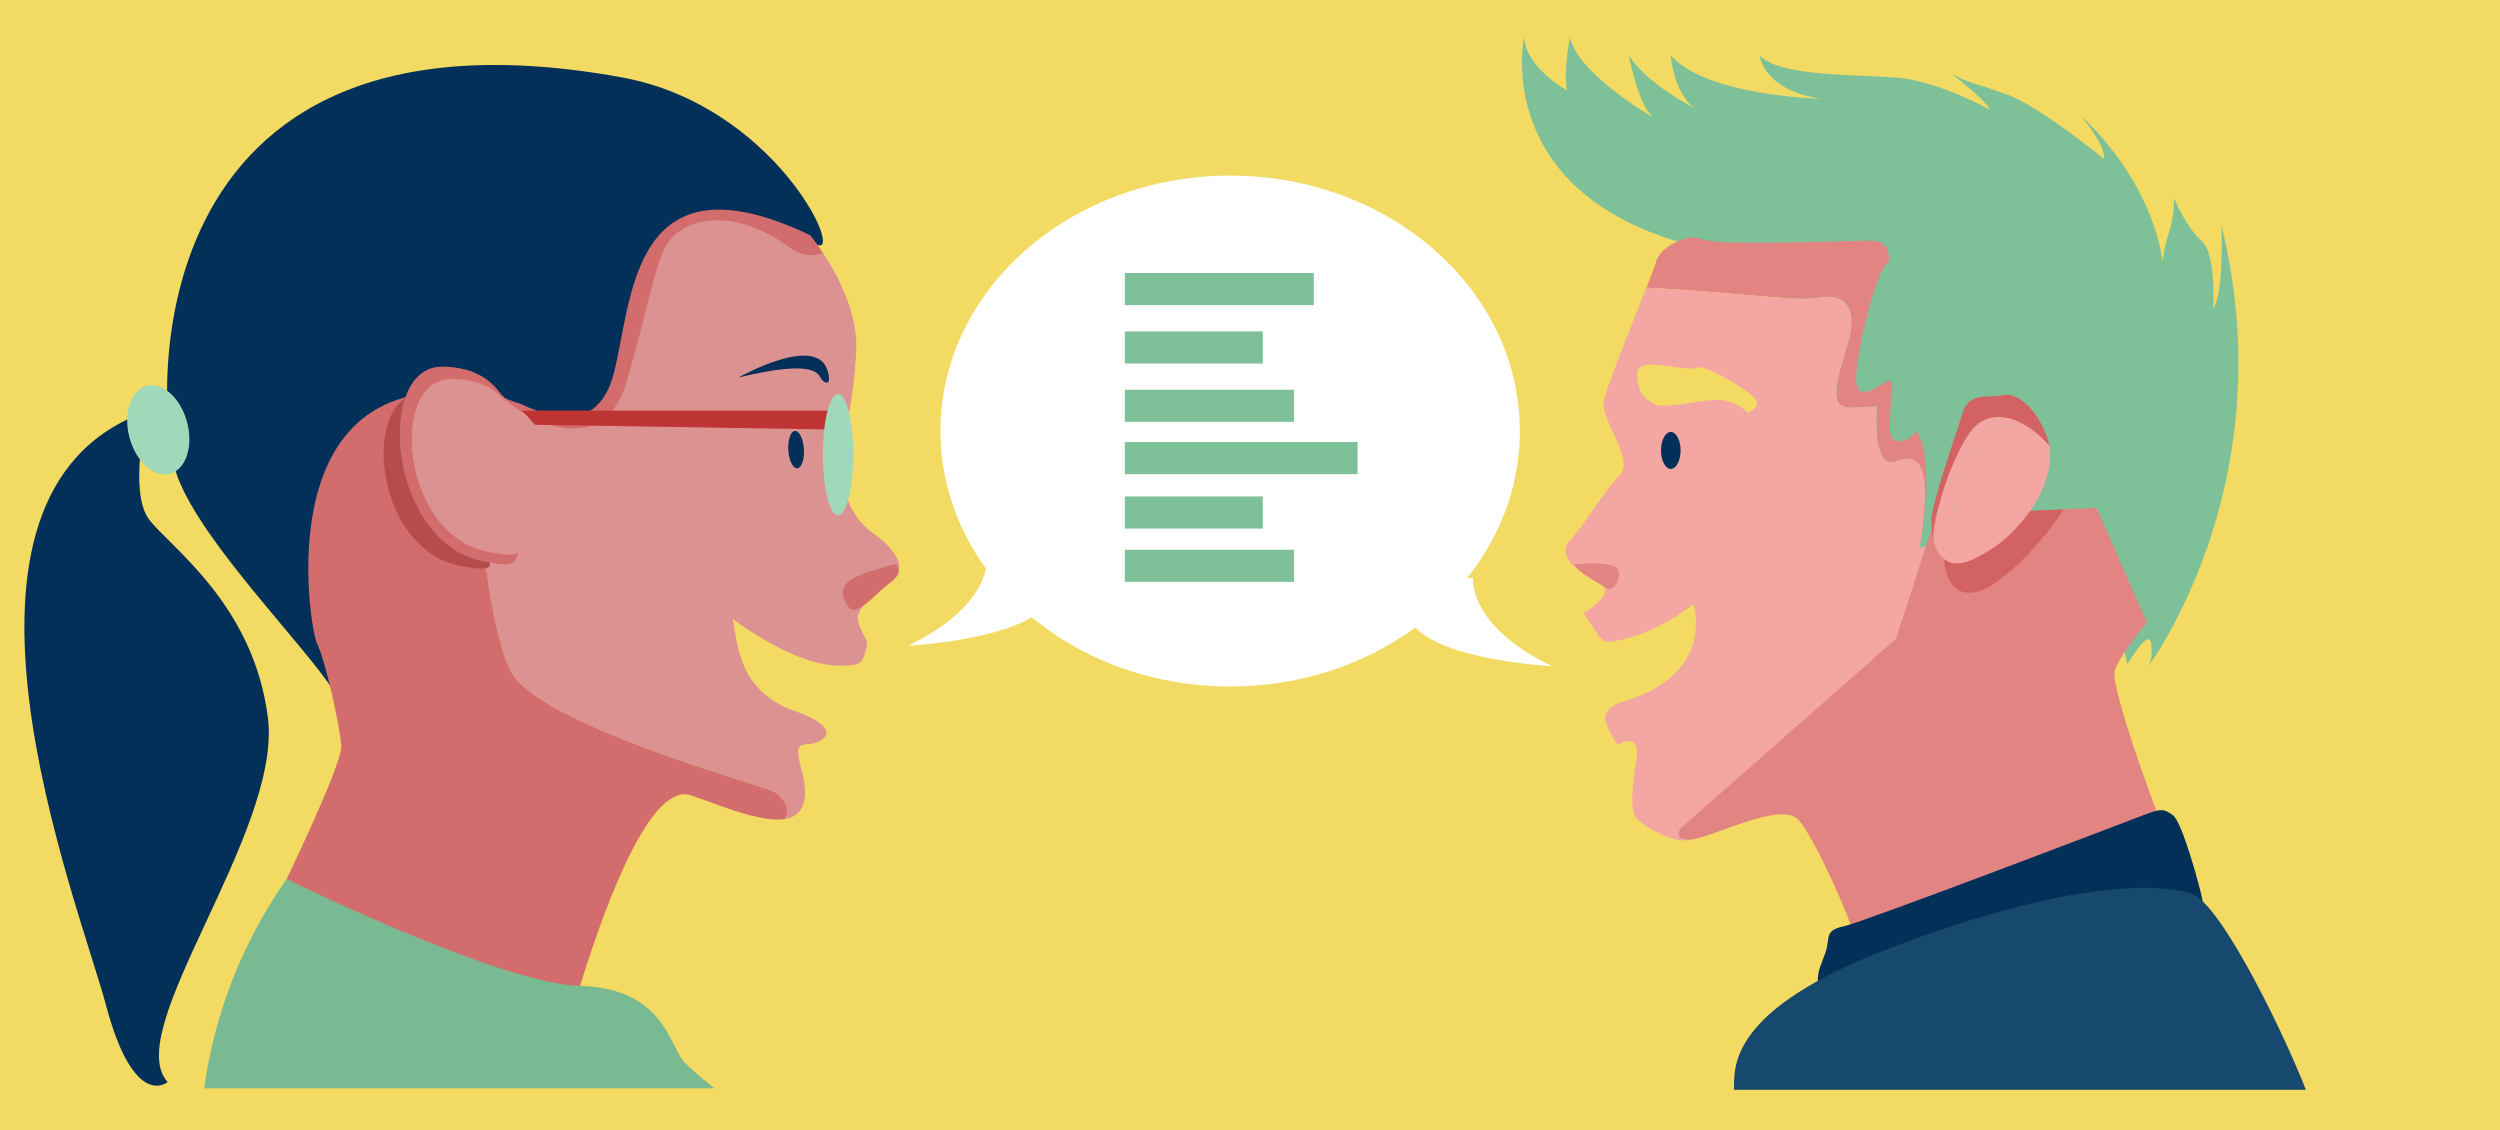 <svg xmlns="http://www.w3.org/2000/svg" viewBox="0 0 1741.21 787"><defs><style>.cls-1{fill:#f2da63;}.cls-2{fill:#7ec199;}.cls-3{fill:#e28481;}.cls-4{fill:#f4a6a2;}.cls-5{fill:#023059;}.cls-6{fill:#17486d;}.cls-7{fill:#d36363;}.cls-8{fill:none;}.cls-9{fill:#a0d9b9;}.cls-10{fill:#dd9292;}.cls-11{fill:#d36c6c;}.cls-12{fill:#b54d4d;}.cls-13{fill:#79ba93;}.cls-14{fill:#bf3434;}.cls-15{fill:#fff;}</style></defs><title>communication</title><g id="developer_bg" data-name="developer bg"><rect class="cls-1" width="1750.16" height="810.73"/></g><g id="designer"><path class="cls-2" d="M1362.12,413.64c14.43-5.3,27.41-3.89,23.86-37.18,0,0,0,10.75,13.17,18.59s39.41-7.1,41.8-2.62,16.72-.29,9.55,32c0,0,19.11-20.3,26.28,14.33l4.78,24s15.53-26.37,16.72-14.43-1.19,15.53-6,21.5c0,0,100.33-127.8,54.94-312.92,0,0,2,45.62-5.71,58.16,0,0,2.21-38.4-8.11-47.41s-17.33-25.22-19.17-29.65c0,0,0,13.27-3.32,23.23s-3.69,14.38-4.79,20.65c0,0-4.06-51.25-57.15-101.76,0,0,17.33,20.28,16.59,30.6,0,0-44.61-36.13-66-44.24s-30.6-8.85-41.29-15.85c0,0,25.11,19.17,27.67,25.81,0,0-35.78-20.28-66-22.49s-81.11-.74-94.38-15.48c0,0,2.21,24.33,42.4,30.23,0,0-78.9-1.47-104.34-30.23,0,0,1.84,24.7,15.85,36.5,0,0-33.18-17-45-36.5,0,0,6.27,33.92,16.59,43.14,0,0-52.35-30.23-57.51-55.67,0,0-4.79,22.12-2.21,36.87,0,0-28-14.75-29.86-36.87,0,0-24,111,122,146.37S1240.09,458.47,1362.12,413.64Z"/><path class="cls-3" d="M1266.06,207.3c21-3.75,27.76,9,21,32.25s-15.21,45,2.52,44.25l17.73-.75s-3.75,44.25,12.75,38.25,26.44.17,17,60.09c0,0,11.94-60.91-2.39-81.22,0,0-7.17,10.75-15.53,6s3.83-45.39-4.78-40.61c-10.75,6-20.3,13.55-21.5-.39s13.14-77.24,22.69-83.21c0,0,2.39-14.33-11.94-14.33s-108.73,3.79-118.28-1-29.41,5.78-31.8,15.34c-.62,2.48-3.24,9.39-6.83,18.5C1198.29,202.56,1250,210.16,1266.06,207.3Z"/><path class="cls-4" d="M1337,381.4c9.47-59.91-.47-66.09-17-60.09s-12.75-38.25-12.75-38.25l-17.73.75c-17.73.75-9.27-21-2.52-44.25s0-36-21-32.25c-16,2.86-67.76-4.74-119.37-6.86-10.23,26-28.27,70.06-29.76,80.39-1.62,11.21,21.84,39.65,11.1,50.4s-28.09,39.45-34.64,45.23c-4.48,4-4.78,12.1,4.78,19.26s25.08,11.94,17.92,20.3-13.14,10.75-13.14,10.75l9.92,15.19s3.32,5.88,9.22,5c31.88-4.74,57.3-26.17,57.3-26.17s16.72,49.24-50.16,68.22c0,0-14.33,4.64-10.75,14.2a61.81,61.81,0,0,0,8.36,15.53s15.53-9.55,13.14,8.36-6,38.22,1.19,44.19,28.8,19.11,40.08,11.94,128.3-62,141.47-68.08c9.81-4.55,28.66-8.09,32.25-26.14,3-15,17.49-63.67,20.95-83.16C1368,381.65,1337,381.4,1337,381.4Z"/><path class="cls-4" d="M1375.9,405.87c.71-4,1-6.74.55-7.75-2.39-6-31.05-20.3-39.41-16.72C1337,381.4,1368,381.65,1375.9,405.87Z"/><path class="cls-3" d="M1501.67,564.28s-32.54-86.78-28.71-97.63,22.33-33.18,22.33-33.18l-35.1-79.76-111.67,5.1L1320.45,445,1170.5,577s-6,8.28,7.25,7.71,62.94-27.5,75.07-13.46,37,71.47,37,76.57S1488.91,581.51,1501.67,564.28Z"/><path class="cls-1" d="M1140.24,262.42c-1.1-9.68,9.56-8.68,14.06-8.36s24.05,4.18,28.47,1.87,38.66,17.49,40.7,23.15-6.39,8.41-6.39,8.41-4-5.89-15.78-8.54-42,7.16-49.45,2.29S1141.65,274.73,1140.24,262.42Z"/><path class="cls-5" d="M1533.9,626.54c-1.53-8.26-14-54.13-20.53-58.79s-8.4-4.67-20.53,0-194.78,74.45-208.52,77.36c-14.38,3-9.25,8.33-13,18.6s-5.28,12.31-5.28,20.71,14.93,2.8,23.33,0,180.12-59.72,198.78-57.86S1536,637.91,1533.9,626.54Z"/><ellipse class="cls-5" cx="1163.68" cy="313.72" rx="6.82" ry="12.88"/><path class="cls-6" d="M1525.5,622c-23.33-6.53-84-9.29-209,38.31-113.29,43.12-108.57,83.14-108.81,98.73h398.27C1594.75,729,1547.39,628.09,1525.5,622Z"/><path class="cls-7" d="M1380.62,297.82c6.49-8.65,23-9.37,47,13.1-5.59-23-21.64-38-32.25-35.83-11.94,2.39-23.89-2.39-28.66,13.14s-22.37,65.07-21.5,75.25a54,54,0,0,0,1.35,12.46C1343.15,353.71,1373.72,307,1380.62,297.82Z"/><path class="cls-4" d="M1468.42,310.93c.7,2.89-.4-3.47,0,0Z"/><path class="cls-4" d="M1353.62,383.87c-.88-10.17,16.72-59.72,21.5-75.25s16.72-10.75,28.66-13.14a21.89,21.89,0,0,1,4.86-.41c-13.19-7.07-27-6.77-36.3,5.75-8.17,11-23.35,43.32-25.77,75.1,1.16,4.94,3.32,10.19,7.28,13.41A49.45,49.45,0,0,1,1353.62,383.87Z"/><path class="cls-4" d="M1373.88,389.76c29.86-13.14,57.33-47.77,53.75-78.83a67.13,67.13,0,0,0-19-15.85,21.89,21.89,0,0,0-4.86.41c-11.94,2.39-23.89-2.39-28.66,13.14s-22.37,65.07-21.5,75.25a49.45,49.45,0,0,0,.23,5.48C1358.1,392.8,1364.44,393.91,1373.88,389.76Z"/><path class="cls-8" d="M1468.42,310.93c.7,2.89-.4-3.47,0,0Z"/><path class="cls-7" d="M1373.88,389.76c-9.32,4.44-15.78,3-20-.41,1,10.33,5.69,30.81,28.43,20.8,17.32-7.62,44.72-38.19,54.84-55.38l-23,1.07C1401.47,372.78,1391.13,381.54,1373.88,389.76Z"/><path class="cls-3" d="M1096.88,392.95s27.92-2.73,30.15,4-3.35,16.08-8.38,12.52S1096.88,397.86,1096.88,392.95Z"/></g><g id="developer"><path class="cls-5" d="M569.38,170.58C587.65,177.65,538.74,73,432.61,53.8,88.88-8.42,106.69,288.12,124,333c17.83,46.2,88.37,116.74,108,147.7,0,0,37.3-26.57,28.28-88.66s-22.75-143.79,124.8-96c0,0,28.94,21.34,49-38S510.24,147.71,569.38,170.58Z"/><path class="cls-5" d="M102.43,286.45s-13.14,55.9,1.32,75.21,73,59,82.86,138.43-102.92,218-69.8,253.53c0,0-23.29,20.14-42.81-52.92S-59.17,343.37,102.43,286.45Z"/><ellipse class="cls-9" cx="110.23" cy="299.38" rx="20.76" ry="31.66" transform="translate(-73.22 38.38) rotate(-14.89)"/><path class="cls-10" d="M609.18,372.21c-27.5-19.24-23.89-54.31-22.46-64.39s7.47-23.16,9.6-63.25c1.41-26.57-13.14-53.37-23.12-68.43-6.43,2.71-15.27-4.58-25-11.89-1.88-1.41-51.56-25.52-73.55-9.81-58.88,42.06-17,180.08-119.17,124.9q-6.69-1.68-13-2.87c-17,46.17-3.22,156.65,12.63,190.16C368.9,495.7,465.49,527.53,513,542.74c13.8,4.42,23.48,7.44,25.76,8.59,6.95,3.47,12.46,13.13,7.6,19.2a17.78,17.78,0,0,0,6.09-1.92c14.94-8.36,5.35-31.92,4-40s-.6-10,7.55-10.45,27.51-10.74-15.1-24.53c-33.65-15.38-34.67-41.72-38.55-62.53,46.95,33.94,71,33,81,32.37s9.69-4.81,12-11.31-3.31-9.79-5.73-19.77,17.61-22.77,23.67-27.68C633.58,394.77,620.76,380.31,609.18,372.21Z"/><path class="cls-11" d="M538.77,551.33c-2.28-1.14-12-4.17-25.76-8.59-47.52-15.22-144.11-47-157.86-76.13-15.84-33.5-29.67-144-12.63-190.16-159.09-30.2-126.74,162-121.84,171.43,5.64,10.87,16.2,58.07,17,71.64S194,623.89,194,623.89s189.44,129.41,210,62.78,50.58-141.75,77.41-132.73c11,3.69,30.43,11.88,47.06,15.32,6.68,1.38,12.89,2,17.92,1.25C551.23,564.45,545.72,554.8,538.77,551.33Z"/><path class="cls-12" d="M340.46,387.24c-3.8-19.18-10.12-62.91-3.81-69.46,2.93-3,2.75-14.7-3-26.27-7.07-9.65-19.39-17.91-39.07-17.78-43.76.28-35.49,110.4,27.9,120.71,7.82,1.27,14.94,2.74,18.66.1A30.19,30.19,0,0,0,340.46,387.24Z"/><path class="cls-10" d="M361.58,379c-3.89-19.63-10.35-64.39-3.9-71.1,3-3.12,2.81-15-3.07-26.89-7.24-9.88-19.84-18.33-40-18.2-44.79.28-36.33,113,28.56,123.55,8,1.3,15.29,2.8,19.1.1A30.9,30.9,0,0,0,361.58,379Z"/><path class="cls-11" d="M341.88,384.73C278.49,374.42,270.22,264.3,314,264c19.68-.12,31.27,6.73,38.34,16.38-6.6-13.29-19.8-25.07-44.79-25-46.75.16-37.54,124,30.21,135.8,11.88,2.07,22.24,4.58,22.8-6.39C356.82,387.47,349.71,386,341.88,384.73Z"/><path class="cls-5" d="M514.31,262.95s54.43-30.87,62.09-4.76c3.25,11.09-2,8.93-4.3,5.89S569.55,249.56,514.31,262.95Z"/><ellipse class="cls-5" cx="554.46" cy="313.17" rx="5.45" ry="13.05" transform="translate(-17.78 33.81) rotate(-3.44)"/><path class="cls-11" d="M569,170c-2.85-3.93-4.74-6.18-4.74-6.18-51.05-24.32-81-21.25-99.48-5.65-26.87,22.69-29.46,71.9-37.34,102-13.3,50.76-58.75,22.68-67,20.45-1.66-.45-8.87-3.38-10.5-3.79C379,302,422.86,313,436.23,266.54c22.39-77.78,20.51-95.85,39.51-107.1a39.08,39.08,0,0,1,6.89-3.19c21.26-7.54,44.38,1.38,59.25,10.7,2.32,1.46,4.45,2.92,6.34,4.34,9.72,7.3,18.56,7.56,25,4.85C571.66,173.79,570.23,171.75,569,170Z"/><path class="cls-11" d="M625.72,399c.48-3.45-.82-6.8-4-5.84-3,.91-7.51,2.31-14.38,4.44-21,6.52-24.48,13.18-16.48,24.91,4,5.85,12.37-1.45,20.74-9.6C617.36,407.36,625.24,402.49,625.72,399Z"/><path class="cls-13" d="M474.63,737.08c-9.39-14.09-16-48.76-70.65-50.42-56.76-1.72-204.35-74.41-204.35-74.41A332.9,332.9,0,0,0,142.2,758H497.62C486.4,749,477.84,741.89,474.63,737.08Z"/><path class="cls-14" d="M583.3,286H363.14c3.9,3,6.94,7.45,9.42,9.87l204.88,3.26Z"/><ellipse class="cls-9" cx="583.7" cy="316.65" rx="10.57" ry="42.24"/></g><g id="chat"><ellipse class="cls-15" cx="856.77" cy="300.23" rx="201.77" ry="177.93"/><path class="cls-15" d="M687.43,388s4.49,33-54.9,61.75c0,0,76.76-3.92,96.73-28.62S687.43,388,687.43,388Z"/><path class="cls-15" d="M1026,402.24s-4.49,33,54.9,61.75c0,0-76.76-3.92-96.73-28.62S1026,402.24,1026,402.24Z"/><rect class="cls-2" x="783.45" y="190.14" width="131.59" height="22.37"/><rect class="cls-2" x="783.45" y="230.84" width="96.06" height="22.37"/><rect class="cls-2" x="783.45" y="271.44" width="117.78" height="22.37"/><rect class="cls-2" x="783.45" y="307.86" width="162.05" height="22.37"/><rect class="cls-2" x="783.45" y="345.76" width="96.06" height="22.37"/><rect class="cls-2" x="783.45" y="382.89" width="117.78" height="22.37"/></g></svg>